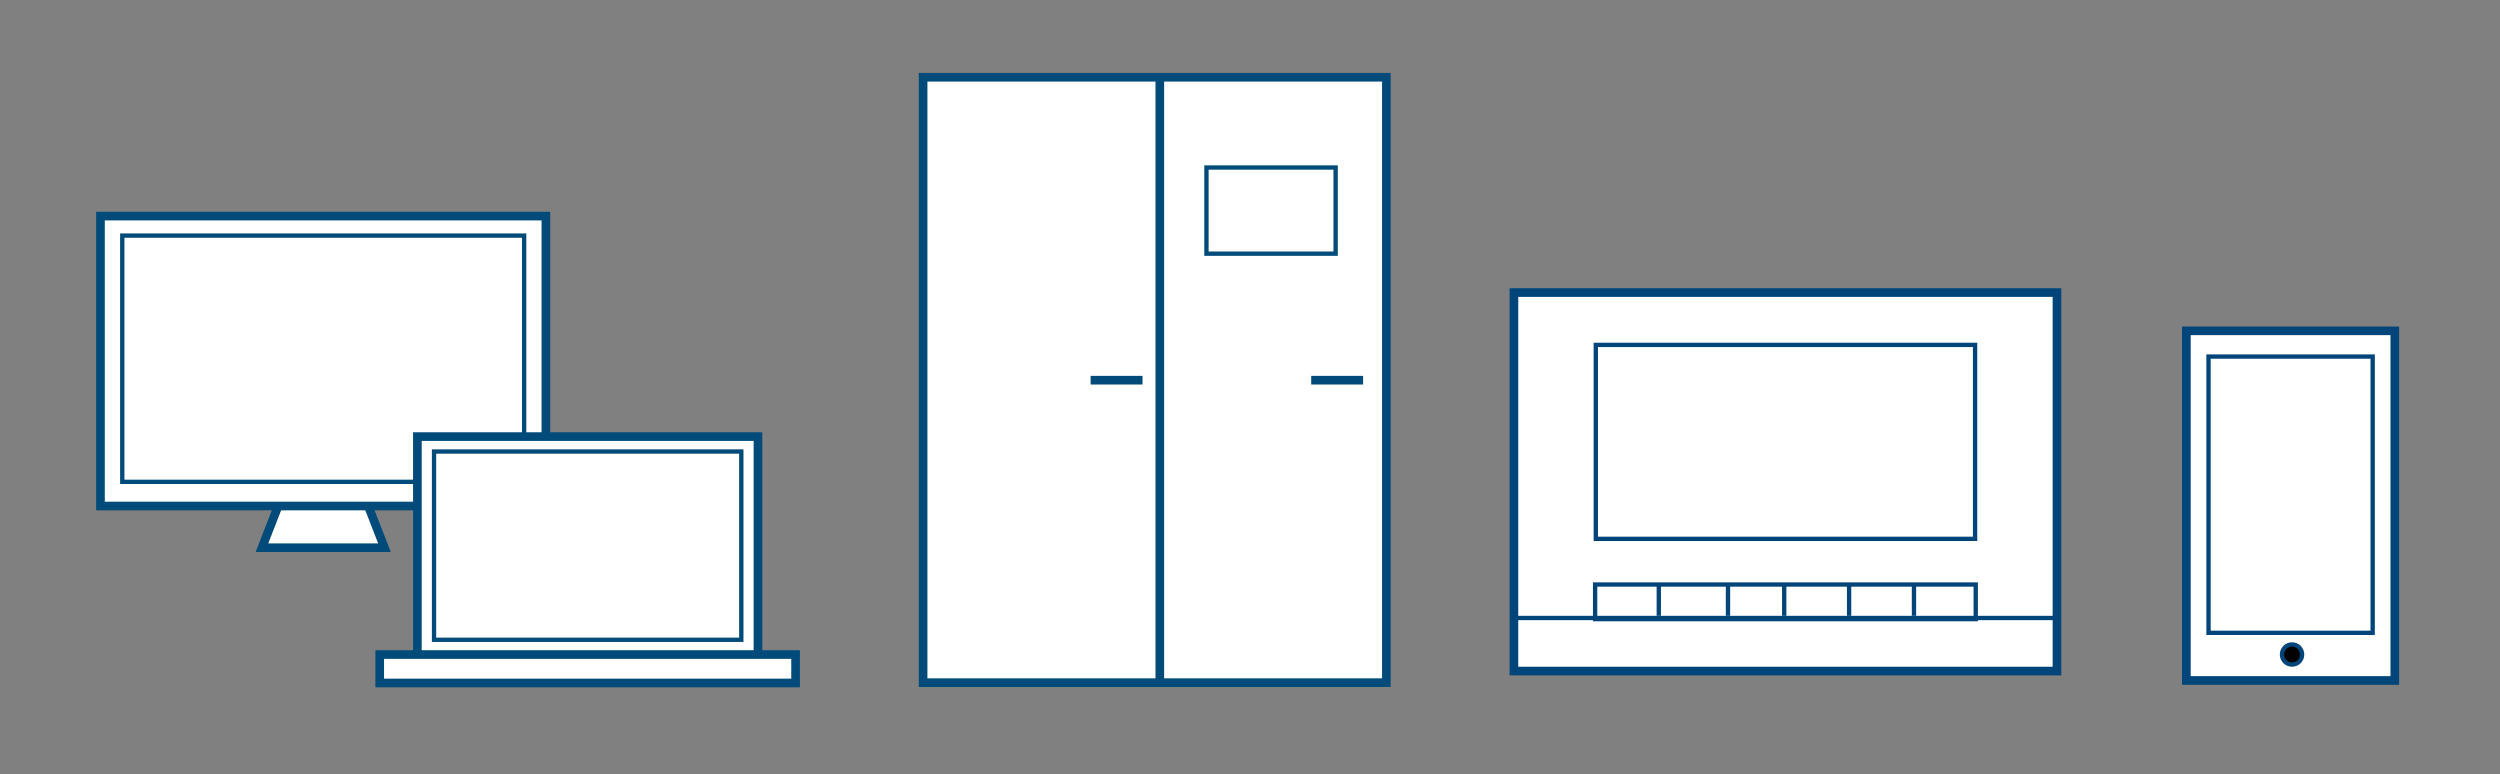 <svg xmlns="http://www.w3.org/2000/svg" viewBox="0 0 578 179"><rect x="0" y="0" width="578" height="179" fill="#808080" stroke="none"/><defs><style>.cls-1,.cls-2,.cls-3,.cls-4{fill:#fff;}.cls-1,.cls-2{stroke:#004b7a;}.cls-1,.cls-2,.cls-3,.cls-4,.cls-5{stroke-miterlimit:10;}.cls-1,.cls-3{stroke-width:2px;}.cls-3,.cls-4,.cls-5{stroke:#00457a;}.cls-5{fill:#030202;}</style></defs><title>Artboard 45</title><g id="Colors"><polygon class="cls-1" points="88.89 126.63 60.56 126.63 64.34 116.91 85.11 116.91 88.89 126.63"/><rect class="cls-1" x="23.23" y="49.96" width="102.98" height="67.03"/><rect class="cls-2" x="28.27" y="54.47" width="92.91" height="56.93"/><polygon class="cls-1" points="320.53 157.83 213.42 157.83 213.42 17.86 266.98 17.86 320.53 17.86 320.53 157.83"/><line class="cls-1" x1="268.15" y1="157.9" x2="268.15" y2="17.9"/><rect class="cls-2" x="278.93" y="38.73" width="29.87" height="19.92"/><line class="cls-1" x1="303.15" y1="87.9" x2="315.15" y2="87.9"/><line class="cls-1" x1="252.15" y1="87.9" x2="264.15" y2="87.9"/><rect class="cls-1" x="96.5" y="100.94" width="78.74" height="51.26"/><rect class="cls-1" x="87.79" y="151.33" width="96.15" height="6.57"/><rect class="cls-2" x="100.35" y="104.39" width="71.04" height="43.53"/><rect class="cls-3" x="350.02" y="67.64" width="125.55" height="87.51"/><rect class="cls-4" x="368.95" y="79.74" width="87.69" height="44.84"/><rect class="cls-4" x="368.79" y="135.14" width="88" height="8"/><line class="cls-4" x1="476.01" y1="142.88" x2="350.01" y2="142.88"/><line class="cls-4" x1="383.51" y1="135.38" x2="383.51" y2="142.38"/><line class="cls-4" x1="399.51" y1="135.38" x2="399.51" y2="142.38"/><line class="cls-4" x1="412.51" y1="135.38" x2="412.51" y2="142.38"/><line class="cls-4" x1="427.51" y1="135.38" x2="427.51" y2="142.38"/><line class="cls-4" x1="442.51" y1="135.38" x2="442.51" y2="142.38"/><rect class="cls-3" x="489.17" y="92.82" width="80.83" height="48.19" transform="translate(412.67 646.49) rotate(-90)"/><rect class="cls-4" x="497.65" y="95.4" width="63.87" height="37.95" transform="translate(415.21 643.96) rotate(-90)"/><circle class="cls-5" cx="529.92" cy="151.32" r="2.33"/></g></svg>